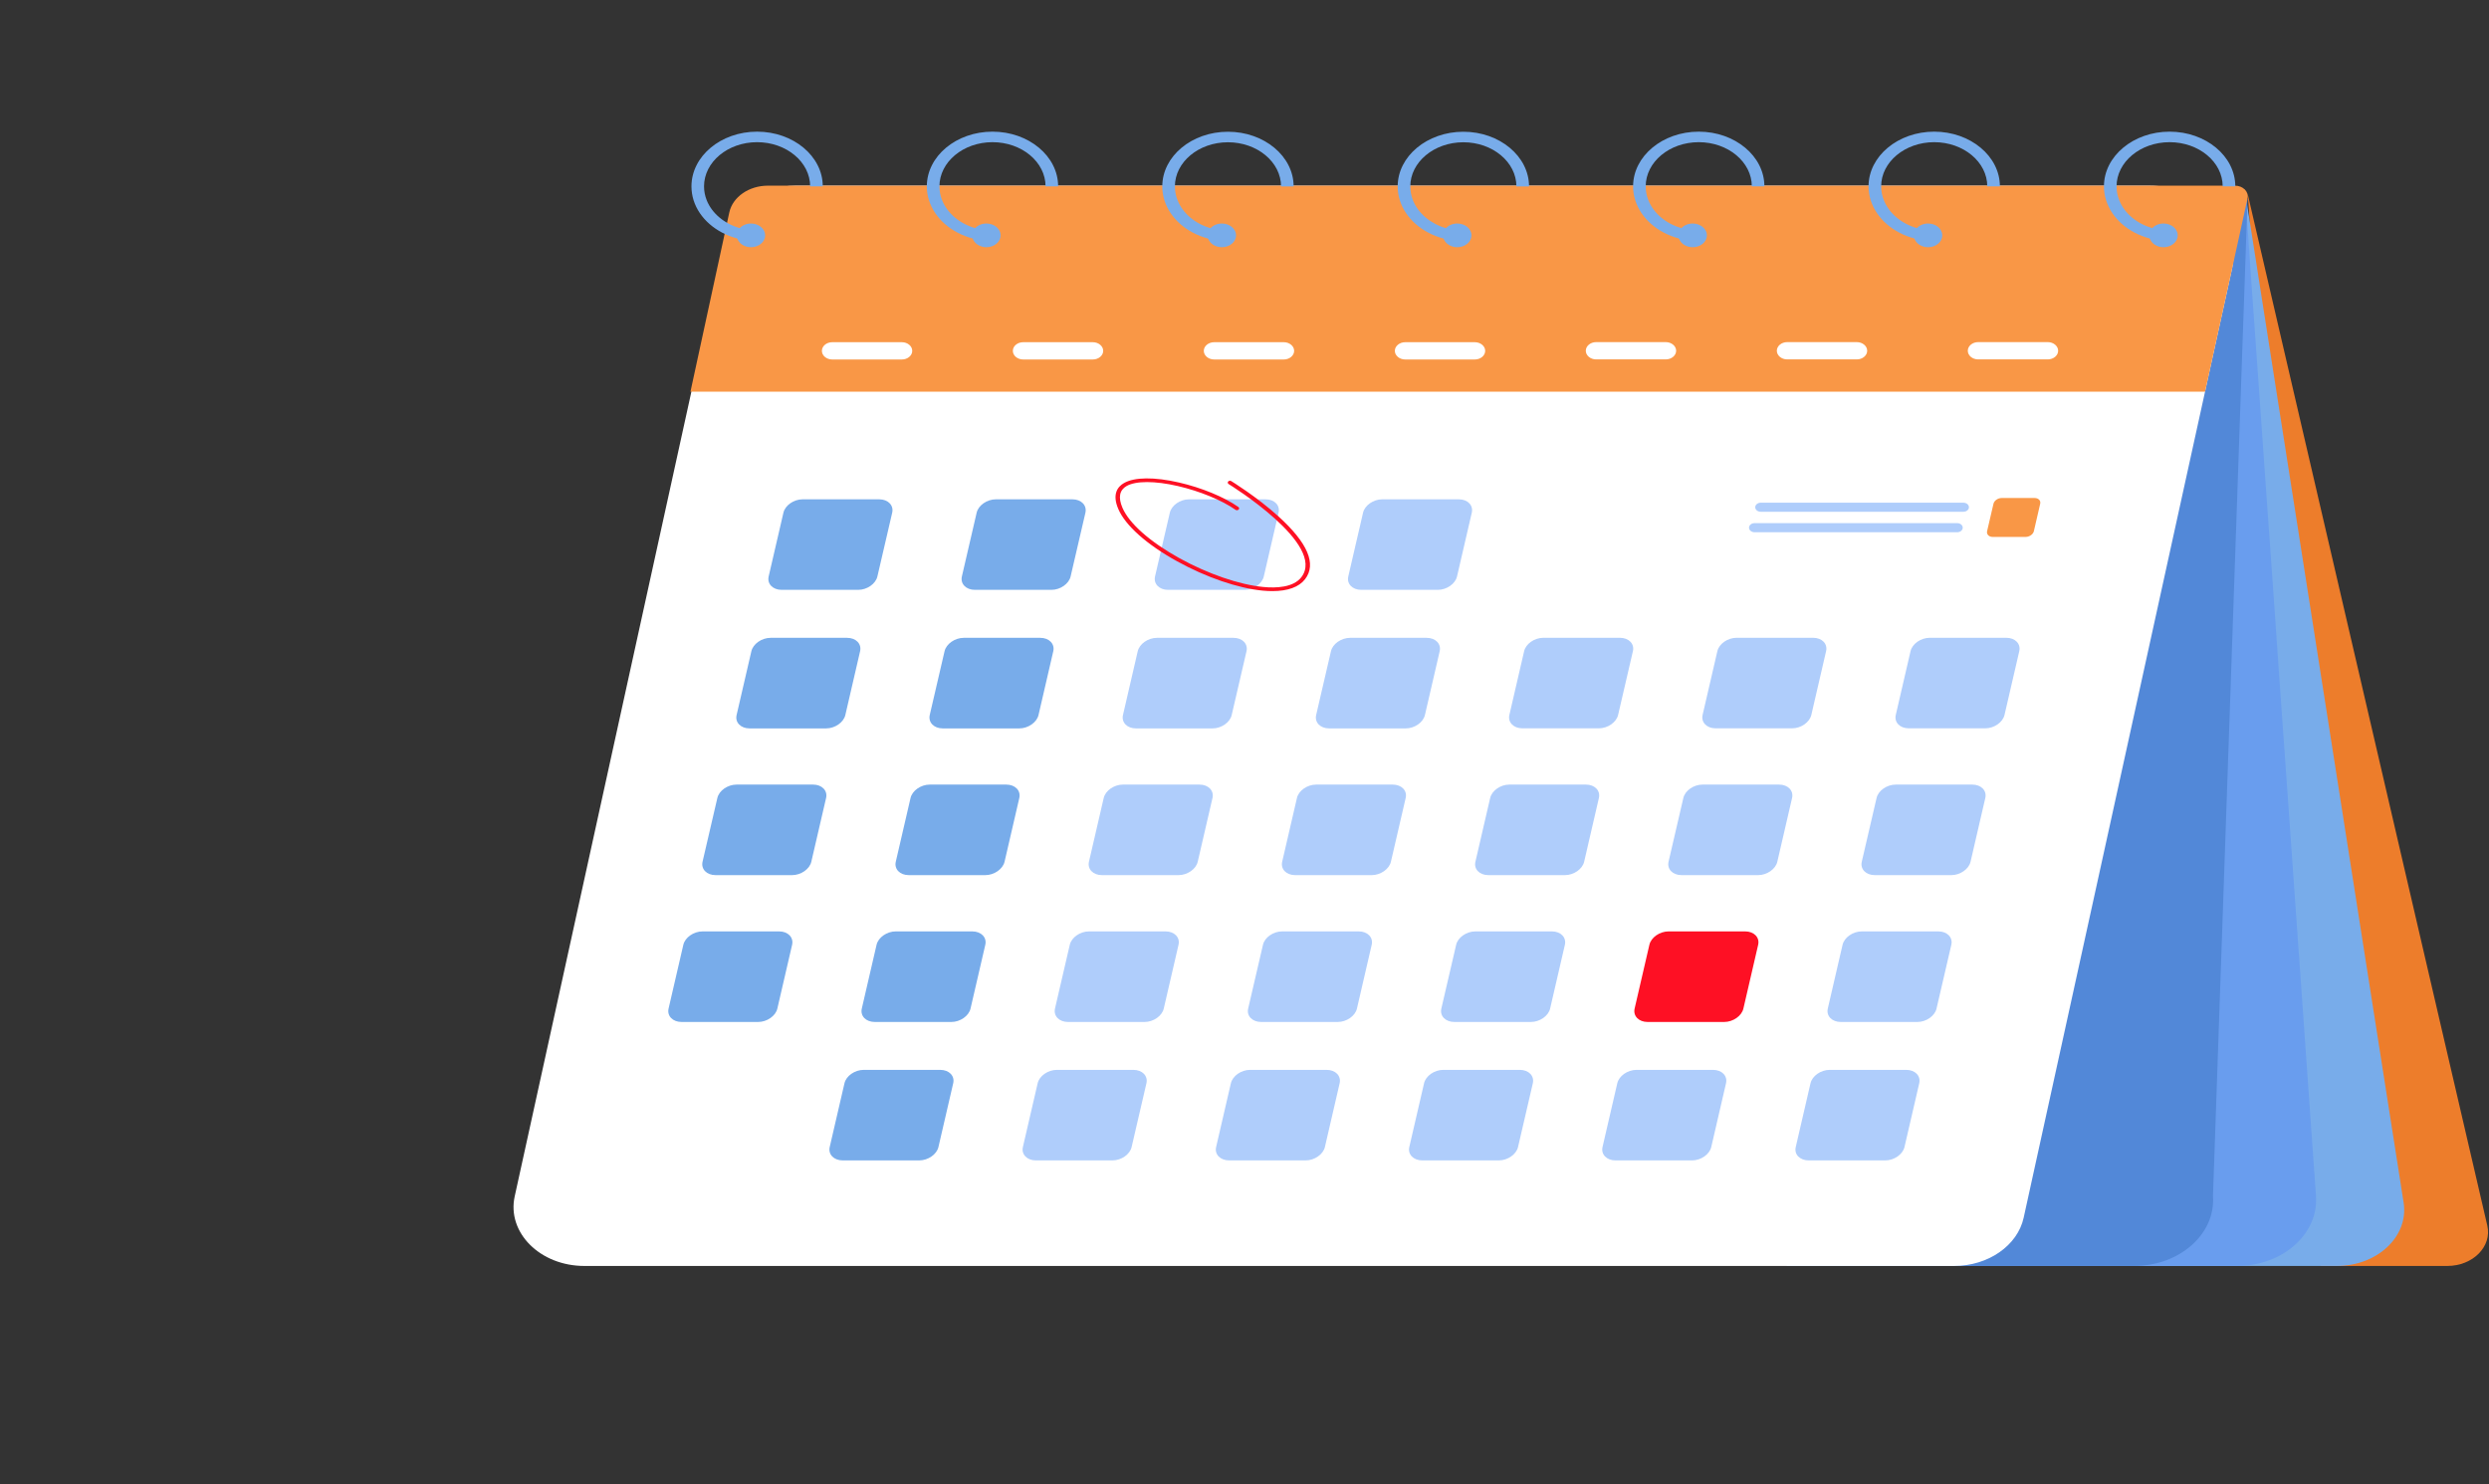 <svg width="57" height="34" viewBox="0 0 57 34" fill="none" xmlns="http://www.w3.org/2000/svg">
<rect x="0" y="0" width="57" height="34" fill="#333333" stroke="none"/>
<g id="9174355_6274 1">
<g id="g10">
<g id="g12">
<path id="path30" d="M54.913 24.971C54.913 24.971 53.348 25.138 52.454 26.322L52.645 26.43C52.645 26.43 53.844 25.334 54.814 25.139C55.784 24.943 54.913 24.971 54.913 24.971Z" fill="#82B378"/>
<path id="path36" d="M54.224 21.732C54.224 21.732 52.641 23.734 53.544 26.172L53.951 26.081C53.951 26.081 53.556 23.396 54.384 22.046C55.212 20.695 54.224 21.732 54.224 21.732Z" fill="#82B378"/>
<path id="path38" d="M51.475 4.449L56.961 28.074C57.073 28.554 56.631 29 56.043 29H53.15L51.475 4.449Z" fill="#ED7D2B"/>
<g id="g48">
<path id="path50" d="M15.833 13.248C15.833 13.248 17.03 14.588 16.52 16.313L16.232 16.263C16.232 16.263 16.378 14.383 15.738 13.472C15.097 12.56 15.833 13.248 15.833 13.248Z" fill="#C7DCFB"/>
</g>
<g id="g60">
<path id="path62" d="M21.563 8.367C21.563 8.367 22.318 10.49 20.736 12.444L20.406 12.273C20.406 12.273 21.619 9.987 21.321 8.608C21.023 7.23 21.563 8.367 21.563 8.367Z" fill="#DFEBFD"/>
</g>
<path id="path64" d="M51.409 4.354L55.045 27.549C55.166 28.318 54.447 29 53.516 29H48.182L51.189 4.27L51.409 4.354Z" fill="#78ACEA"/>
<path id="path66" d="M51.41 4.354L53.038 27.401C53.099 28.269 52.271 29 51.228 29H43.273L51.41 4.354Z" fill="#699DEE"/>
<path id="path68" d="M51.471 4.542L50.679 27.401C50.741 28.269 49.913 29 48.869 29H40.914L51.471 4.542Z" fill="#5288D8"/>
<g id="g70">
<path id="path72" d="M13.382 29H44.749C45.532 29 46.204 28.534 46.344 27.892L51.117 6.149C51.334 5.162 50.424 4.253 49.219 4.253H18.222C17.439 4.253 16.767 4.719 16.626 5.361L11.787 27.406C11.605 28.236 12.37 29 13.382 29Z" fill="white"/>
</g>
<g id="g74">
<path id="path76" d="M50.497 8.973H15.812L16.701 4.868C16.778 4.512 17.151 4.253 17.585 4.253H51.181C51.365 4.253 51.504 4.391 51.471 4.542L50.497 8.973Z" fill="#F99746"/>
</g>
<path id="path78" d="M49.685 3.016C50.515 3.016 51.19 3.578 51.19 4.269H50.901C50.901 3.711 50.356 3.257 49.685 3.257C49.016 3.257 48.471 3.711 48.471 4.269C48.471 4.381 48.492 4.489 48.533 4.589C48.652 4.887 48.933 5.123 49.288 5.225C49.392 5.255 49.502 5.274 49.617 5.279V5.52C49.483 5.515 49.354 5.496 49.232 5.463C48.744 5.335 48.363 5.004 48.232 4.589C48.199 4.487 48.182 4.38 48.182 4.269C48.182 3.578 48.856 3.016 49.685 3.016Z" fill="#78ACEA"/>
<path id="path80" d="M49.221 5.391C49.221 5.416 49.225 5.441 49.233 5.464C49.271 5.579 49.397 5.663 49.546 5.663C49.726 5.663 49.872 5.541 49.872 5.391C49.872 5.242 49.726 5.12 49.546 5.12C49.441 5.12 49.348 5.162 49.288 5.226C49.246 5.272 49.221 5.329 49.221 5.391Z" fill="#78ACEA"/>
<path id="path82" d="M44.295 3.016C45.124 3.016 45.799 3.578 45.799 4.269H45.51C45.51 3.711 44.965 3.257 44.295 3.257C43.625 3.257 43.08 3.711 43.08 4.269C43.08 4.381 43.102 4.489 43.143 4.589C43.262 4.887 43.543 5.123 43.898 5.225C44.002 5.255 44.112 5.274 44.226 5.279V5.52C44.093 5.515 43.964 5.496 43.842 5.463C43.354 5.335 42.973 5.004 42.841 4.589C42.809 4.487 42.791 4.38 42.791 4.269C42.791 3.578 43.466 3.016 44.295 3.016Z" fill="#78ACEA"/>
<path id="path84" d="M43.83 5.391C43.83 5.416 43.834 5.441 43.841 5.464C43.879 5.579 44.005 5.663 44.155 5.663C44.335 5.663 44.48 5.541 44.48 5.391C44.48 5.242 44.335 5.12 44.155 5.12C44.05 5.12 43.956 5.162 43.897 5.226C43.855 5.272 43.83 5.329 43.83 5.391Z" fill="#78ACEA"/>
<path id="path86" d="M38.903 3.016C39.732 3.016 40.406 3.578 40.406 4.269H40.118C40.118 3.711 39.573 3.257 38.903 3.257C38.233 3.257 37.688 3.711 37.688 4.269C37.688 4.381 37.709 4.489 37.75 4.589C37.87 4.887 38.15 5.123 38.505 5.225C38.609 5.255 38.719 5.274 38.834 5.279V5.52C38.7 5.515 38.572 5.496 38.45 5.463C37.961 5.334 37.581 5.004 37.449 4.589C37.416 4.487 37.399 4.38 37.399 4.269C37.399 3.578 38.074 3.016 38.903 3.016Z" fill="#78ACEA"/>
<path id="path88" d="M38.439 5.391C38.439 5.416 38.443 5.441 38.45 5.464C38.488 5.579 38.614 5.663 38.764 5.663C38.944 5.663 39.09 5.541 39.09 5.391C39.09 5.242 38.944 5.12 38.764 5.12C38.659 5.12 38.566 5.162 38.506 5.226C38.464 5.272 38.439 5.329 38.439 5.391Z" fill="#78ACEA"/>
<g id="g90">
<path id="path92" d="M33.512 3.018C34.341 3.018 35.016 3.58 35.016 4.271H34.727C34.727 3.713 34.182 3.259 33.512 3.259C32.842 3.259 32.297 3.713 32.297 4.271C32.297 4.383 32.319 4.49 32.359 4.591C32.479 4.888 32.759 5.125 33.115 5.227C33.218 5.257 33.329 5.276 33.443 5.281V5.522C33.31 5.517 33.181 5.498 33.059 5.465C32.57 5.336 32.19 5.006 32.058 4.591C32.026 4.489 32.008 4.381 32.008 4.271C32.008 3.58 32.683 3.018 33.512 3.018Z" fill="#78ACEA"/>
</g>
<path id="path94" d="M33.047 5.391C33.047 5.416 33.051 5.441 33.059 5.464C33.097 5.579 33.223 5.663 33.373 5.663C33.553 5.663 33.698 5.541 33.698 5.391C33.698 5.242 33.553 5.12 33.373 5.12C33.268 5.12 33.174 5.162 33.115 5.226C33.072 5.272 33.047 5.329 33.047 5.391Z" fill="#78ACEA"/>
<g id="g96">
<path id="path98" d="M28.121 3.018C28.95 3.018 29.625 3.58 29.625 4.271H29.337C29.337 3.713 28.791 3.259 28.121 3.259C27.451 3.259 26.906 3.713 26.906 4.271C26.906 4.383 26.928 4.491 26.969 4.591C27.088 4.888 27.369 5.125 27.724 5.227C27.828 5.257 27.938 5.276 28.052 5.281V5.522C27.919 5.517 27.79 5.498 27.668 5.465C27.18 5.337 26.799 5.006 26.667 4.591C26.635 4.489 26.617 4.381 26.617 4.271C26.617 3.58 27.292 3.018 28.121 3.018Z" fill="#78ACEA"/>
</g>
<g id="g100">
<path id="path102" d="M27.655 5.391C27.655 5.416 27.66 5.441 27.667 5.464C27.705 5.578 27.831 5.663 27.981 5.663C28.161 5.663 28.307 5.541 28.307 5.391C28.307 5.241 28.161 5.12 27.981 5.12C27.876 5.12 27.782 5.162 27.723 5.226C27.68 5.272 27.655 5.329 27.655 5.391Z" fill="#78ACEA"/>
</g>
<g id="g104">
<path id="path106" d="M22.729 3.016C23.558 3.016 24.232 3.578 24.232 4.269H23.944C23.944 3.711 23.399 3.257 22.729 3.257C22.059 3.257 21.514 3.711 21.514 4.269C21.514 4.381 21.536 4.489 21.576 4.589C21.696 4.887 21.977 5.123 22.331 5.225C22.435 5.255 22.545 5.274 22.66 5.279V5.52C22.526 5.515 22.398 5.496 22.276 5.463C21.788 5.335 21.407 5.004 21.275 4.589C21.242 4.487 21.225 4.379 21.225 4.269C21.225 3.578 21.899 3.016 22.729 3.016Z" fill="#78ACEA"/>
</g>
<g id="g108">
<path id="path110" d="M22.264 5.391C22.264 5.416 22.268 5.441 22.276 5.464C22.314 5.578 22.44 5.663 22.59 5.663C22.769 5.663 22.915 5.541 22.915 5.391C22.915 5.242 22.769 5.12 22.59 5.12C22.485 5.12 22.392 5.162 22.332 5.226C22.289 5.272 22.264 5.329 22.264 5.391Z" fill="#78ACEA"/>
</g>
<g id="g112">
<path id="path114" d="M17.338 3.016C18.167 3.016 18.842 3.578 18.842 4.269H18.553C18.553 3.711 18.008 3.257 17.338 3.257C16.668 3.257 16.123 3.711 16.123 4.269C16.123 4.381 16.145 4.489 16.185 4.589C16.305 4.887 16.585 5.123 16.941 5.225C17.045 5.255 17.154 5.274 17.269 5.279V5.52C17.136 5.515 17.007 5.496 16.885 5.463C16.397 5.335 16.016 5.004 15.884 4.589C15.852 4.487 15.835 4.379 15.835 4.269C15.835 3.578 16.509 3.016 17.338 3.016Z" fill="#78ACEA"/>
</g>
<g id="g116">
<path id="path118" d="M16.872 5.391C16.872 5.416 16.876 5.441 16.884 5.464C16.922 5.578 17.048 5.663 17.198 5.663C17.378 5.663 17.523 5.541 17.523 5.391C17.523 5.242 17.378 5.12 17.198 5.12C17.093 5.12 17 5.162 16.94 5.226C16.897 5.272 16.872 5.329 16.872 5.391Z" fill="#78ACEA"/>
</g>
<g id="g120">
<path id="path122" d="M30.439 16.686H32.192C32.395 16.686 32.593 16.548 32.632 16.379L32.97 14.918C33.009 14.75 32.875 14.611 32.672 14.611H30.919C30.716 14.611 30.518 14.75 30.48 14.918L30.141 16.379C30.102 16.548 30.236 16.686 30.439 16.686Z" fill="#AFCDFB"/>
</g>
<g id="g124">
<path id="path126" d="M26.015 16.686H27.768C27.971 16.686 28.169 16.548 28.207 16.379L28.546 14.918C28.585 14.75 28.451 14.611 28.248 14.611H26.495C26.292 14.611 26.095 14.75 26.055 14.918L25.717 16.379C25.678 16.548 25.812 16.686 26.015 16.686Z" fill="#AFCDFB"/>
</g>
<g id="g128">
<path id="path130" d="M21.59 16.686H23.343C23.546 16.686 23.744 16.548 23.783 16.379L24.121 14.918C24.16 14.75 24.026 14.611 23.824 14.611H22.07C21.868 14.611 21.67 14.75 21.631 14.918L21.292 16.379C21.254 16.548 21.387 16.686 21.59 16.686Z" fill="#78ACEA"/>
</g>
<path id="path132" d="M43.712 16.684H45.465C45.668 16.684 45.866 16.546 45.905 16.377L46.243 14.916C46.282 14.748 46.148 14.61 45.946 14.61H44.193C43.99 14.61 43.792 14.748 43.753 14.916L43.415 16.377C43.375 16.546 43.509 16.684 43.712 16.684Z" fill="#AFCDFB"/>
<path id="path134" d="M45.634 12.3H46.388C46.475 12.3 46.56 12.24 46.577 12.168L46.722 11.54C46.739 11.467 46.681 11.408 46.594 11.408H45.841C45.754 11.408 45.669 11.467 45.652 11.54L45.506 12.168C45.49 12.24 45.547 12.3 45.634 12.3Z" fill="#F99746"/>
<path id="path136" d="M39.288 16.684H41.042C41.244 16.684 41.442 16.546 41.481 16.377L41.819 14.916C41.858 14.748 41.725 14.61 41.522 14.61H39.769C39.566 14.61 39.368 14.748 39.329 14.916L38.991 16.377C38.952 16.546 39.086 16.684 39.288 16.684Z" fill="#AFCDFB"/>
<path id="path138" d="M34.863 16.684H36.617C36.819 16.684 37.017 16.546 37.056 16.377L37.395 14.916C37.434 14.748 37.3 14.61 37.097 14.61H35.344C35.141 14.61 34.943 14.748 34.904 14.916L34.566 16.377C34.527 16.546 34.661 16.684 34.863 16.684Z" fill="#AFCDFB"/>
<g id="g140">
<path id="path142" d="M17.166 16.686H18.919C19.122 16.686 19.32 16.548 19.359 16.379L19.697 14.918C19.736 14.75 19.603 14.611 19.4 14.611H17.647C17.444 14.611 17.246 14.75 17.207 14.918L16.869 16.379C16.829 16.548 16.963 16.686 17.166 16.686Z" fill="#78ACEA"/>
</g>
<g id="g144">
<path id="path146" d="M31.174 13.512H32.927C33.13 13.512 33.328 13.374 33.367 13.205L33.705 11.745C33.744 11.576 33.611 11.438 33.408 11.438H31.654C31.452 11.438 31.254 11.576 31.215 11.745L30.877 13.205C30.837 13.374 30.971 13.512 31.174 13.512Z" fill="#AFCDFB"/>
</g>
<g id="g148">
<path id="path150" d="M26.749 13.512H28.503C28.705 13.512 28.903 13.374 28.942 13.205L29.28 11.745C29.319 11.576 29.186 11.438 28.983 11.438H27.23C27.026 11.438 26.829 11.576 26.79 11.745L26.451 13.205C26.413 13.374 26.547 13.512 26.749 13.512Z" fill="#AFCDFB"/>
</g>
<g id="g152">
<path id="path154" d="M22.325 13.512H24.079C24.282 13.512 24.479 13.374 24.518 13.205L24.857 11.745C24.895 11.576 24.762 11.438 24.559 11.438H22.806C22.603 11.438 22.405 11.576 22.366 11.745L22.028 13.205C21.989 13.374 22.123 13.512 22.325 13.512Z" fill="#78ACEA"/>
</g>
<g id="g156">
<path id="path158" d="M17.9 13.512H19.654C19.857 13.512 20.054 13.374 20.093 13.205L20.432 11.745C20.471 11.576 20.337 11.438 20.134 11.438H18.381C18.178 11.438 17.98 11.576 17.941 11.745L17.603 13.205C17.564 13.374 17.697 13.512 17.9 13.512Z" fill="#78ACEA"/>
</g>
<g id="g160">
<path id="path162" d="M29.66 20.047H31.414C31.616 20.047 31.814 19.909 31.853 19.74L32.191 18.28C32.231 18.111 32.097 17.973 31.894 17.973H30.141C29.938 17.973 29.74 18.111 29.701 18.28L29.363 19.74C29.324 19.909 29.457 20.047 29.66 20.047Z" fill="#AFCDFB"/>
</g>
<g id="g164">
<path id="path166" d="M25.235 20.047H26.989C27.192 20.047 27.39 19.909 27.429 19.74L27.767 18.28C27.806 18.111 27.672 17.973 27.469 17.973H25.716C25.514 17.973 25.315 18.111 25.276 18.28L24.938 19.74C24.899 19.909 25.033 20.047 25.235 20.047Z" fill="#AFCDFB"/>
</g>
<g id="g168">
<path id="path170" d="M20.812 20.047H22.565C22.767 20.047 22.965 19.909 23.005 19.741L23.343 18.28C23.382 18.111 23.248 17.973 23.045 17.973H21.292C21.089 17.973 20.891 18.111 20.852 18.28L20.514 19.741C20.475 19.909 20.609 20.047 20.812 20.047Z" fill="#78ACEA"/>
</g>
<path id="path172" d="M42.934 20.047H44.687C44.89 20.047 45.087 19.909 45.127 19.741L45.465 18.28C45.504 18.111 45.37 17.973 45.167 17.973H43.414C43.211 17.973 43.014 18.111 42.975 18.28L42.636 19.741C42.597 19.909 42.731 20.047 42.934 20.047Z" fill="#AFCDFB"/>
<path id="path174" d="M38.509 20.047H40.262C40.465 20.047 40.663 19.909 40.702 19.74L41.04 18.28C41.079 18.111 40.945 17.973 40.742 17.973H38.989C38.786 17.973 38.589 18.111 38.55 18.28L38.211 19.74C38.172 19.909 38.306 20.047 38.509 20.047Z" fill="#AFCDFB"/>
<path id="path176" d="M34.085 20.047H35.838C36.041 20.047 36.239 19.909 36.278 19.741L36.616 18.28C36.655 18.111 36.521 17.973 36.319 17.973H34.565C34.363 17.973 34.165 18.111 34.126 18.28L33.788 19.741C33.748 19.909 33.882 20.047 34.085 20.047Z" fill="#AFCDFB"/>
<g id="g178">
<path id="path180" d="M16.387 20.047H18.14C18.343 20.047 18.541 19.909 18.58 19.74L18.918 18.28C18.957 18.111 18.823 17.973 18.621 17.973H16.867C16.665 17.973 16.466 18.111 16.428 18.28L16.089 19.74C16.05 19.909 16.184 20.047 16.387 20.047Z" fill="#78ACEA"/>
</g>
<g id="g182">
<path id="path184" d="M28.882 23.411H30.635C30.838 23.411 31.036 23.273 31.075 23.104L31.413 21.643C31.452 21.474 31.319 21.336 31.116 21.336H29.362C29.159 21.336 28.962 21.474 28.923 21.643L28.584 23.104C28.545 23.273 28.679 23.411 28.882 23.411Z" fill="#AFCDFB"/>
</g>
<g id="g186">
<path id="path188" d="M24.458 23.411H26.212C26.414 23.411 26.612 23.273 26.651 23.104L26.989 21.643C27.028 21.474 26.895 21.336 26.692 21.336H24.939C24.736 21.336 24.538 21.474 24.499 21.643L24.16 23.104C24.122 23.273 24.256 23.411 24.458 23.411Z" fill="#AFCDFB"/>
</g>
<g id="g190">
<path id="path192" d="M20.033 23.411H21.787C21.989 23.411 22.187 23.273 22.226 23.104L22.564 21.643C22.604 21.474 22.469 21.336 22.267 21.336H20.513C20.311 21.336 20.113 21.474 20.074 21.643L19.736 23.104C19.697 23.273 19.83 23.411 20.033 23.411Z" fill="#78ACEA"/>
</g>
<path id="path194" d="M42.155 23.411H43.909C44.112 23.411 44.309 23.273 44.348 23.104L44.687 21.643C44.726 21.474 44.592 21.336 44.389 21.336H42.636C42.433 21.336 42.236 21.474 42.196 21.643L41.858 23.104C41.819 23.273 41.953 23.411 42.155 23.411Z" fill="#AFCDFB"/>
<path id="path196" d="M37.731 23.411H39.485C39.688 23.411 39.886 23.273 39.925 23.104L40.263 21.643C40.302 21.474 40.168 21.336 39.965 21.336H38.212C38.009 21.336 37.811 21.474 37.772 21.643L37.434 23.104C37.395 23.273 37.529 23.411 37.731 23.411Z" fill="#FE1024"/>
<path id="path198" d="M33.306 23.411H35.059C35.262 23.411 35.46 23.273 35.499 23.104L35.837 21.643C35.876 21.474 35.742 21.336 35.54 21.336H33.786C33.584 21.336 33.386 21.474 33.347 21.643L33.008 23.104C32.969 23.273 33.103 23.411 33.306 23.411Z" fill="#AFCDFB"/>
<g id="g200">
<path id="path202" d="M15.609 23.411H17.362C17.565 23.411 17.763 23.273 17.802 23.104L18.14 21.643C18.179 21.474 18.045 21.336 17.843 21.336H16.089C15.887 21.336 15.688 21.474 15.649 21.643L15.311 23.104C15.272 23.273 15.406 23.411 15.609 23.411Z" fill="#78ACEA"/>
</g>
<g id="g204">
<path id="path206" d="M28.148 26.582H29.901C30.104 26.582 30.302 26.444 30.341 26.276L30.679 24.815C30.718 24.646 30.584 24.508 30.381 24.508H28.628C28.425 24.508 28.228 24.646 28.188 24.815L27.85 26.276C27.811 26.444 27.945 26.582 28.148 26.582Z" fill="#AFCDFB"/>
</g>
<g id="g208">
<path id="path210" d="M23.722 26.582H25.476C25.679 26.582 25.877 26.444 25.915 26.276L26.254 24.815C26.293 24.646 26.159 24.508 25.956 24.508H24.203C24 24.508 23.802 24.646 23.763 24.815L23.425 26.276C23.386 26.444 23.52 26.582 23.722 26.582Z" fill="#AFCDFB"/>
</g>
<g id="g212">
<path id="path214" d="M19.298 26.582H21.051C21.254 26.582 21.452 26.444 21.491 26.276L21.829 24.815C21.869 24.646 21.735 24.508 21.532 24.508H19.779C19.576 24.508 19.378 24.646 19.339 24.815L19.001 26.276C18.962 26.444 19.096 26.582 19.298 26.582Z" fill="#78ACEA"/>
</g>
<path id="path216" d="M41.421 26.582H43.174C43.377 26.582 43.575 26.444 43.614 26.276L43.952 24.815C43.991 24.646 43.858 24.508 43.655 24.508H41.901C41.699 24.508 41.501 24.646 41.462 24.815L41.124 26.276C41.084 26.444 41.218 26.582 41.421 26.582Z" fill="#AFCDFB"/>
<path id="path218" d="M36.996 26.582H38.75C38.952 26.582 39.15 26.444 39.189 26.276L39.527 24.815C39.566 24.646 39.433 24.508 39.23 24.508H37.477C37.274 24.508 37.076 24.646 37.037 24.815L36.699 26.276C36.66 26.444 36.794 26.582 36.996 26.582Z" fill="#AFCDFB"/>
<g id="g220">
<path id="path222" d="M32.571 26.582H34.325C34.527 26.582 34.725 26.444 34.764 26.276L35.103 24.815C35.142 24.646 35.008 24.508 34.805 24.508H33.051C32.849 24.508 32.651 24.646 32.612 24.815L32.274 26.276C32.235 26.444 32.369 26.582 32.571 26.582Z" fill="#AFCDFB"/>
</g>
<path id="path224" d="M40.32 11.723H44.965C45.034 11.723 45.09 11.677 45.09 11.62C45.09 11.563 45.034 11.516 44.965 11.516H40.32C40.252 11.516 40.196 11.563 40.196 11.62C40.196 11.677 40.252 11.723 40.32 11.723Z" fill="#AFCDFB"/>
<path id="path226" d="M40.178 12.192H44.824C44.892 12.192 44.948 12.145 44.948 12.088C44.948 12.031 44.892 11.984 44.824 11.984H40.178C40.11 11.984 40.054 12.031 40.054 12.088C40.054 12.145 40.11 12.192 40.178 12.192Z" fill="#AFCDFB"/>
<path id="path228" d="M45.301 8.233H46.895C47.026 8.233 47.133 8.144 47.133 8.035C47.133 7.926 47.026 7.837 46.895 7.837H45.301C45.171 7.837 45.064 7.926 45.064 8.035C45.064 8.144 45.171 8.233 45.301 8.233Z" fill="white"/>
<path id="path230" d="M40.928 8.233H42.522C42.653 8.233 42.76 8.144 42.76 8.035C42.76 7.926 42.653 7.837 42.522 7.837H40.928C40.798 7.837 40.691 7.926 40.691 8.035C40.691 8.144 40.798 8.233 40.928 8.233Z" fill="white"/>
<path id="path232" d="M36.553 8.233H38.147C38.278 8.233 38.385 8.144 38.385 8.035C38.385 7.926 38.278 7.837 38.147 7.837H36.553C36.423 7.837 36.316 7.926 36.316 8.035C36.316 8.144 36.423 8.233 36.553 8.233Z" fill="white"/>
<g id="g234">
<path id="path236" d="M32.181 8.235H33.774C33.905 8.235 34.012 8.146 34.012 8.037C34.012 7.928 33.905 7.839 33.774 7.839H32.181C32.05 7.839 31.943 7.928 31.943 8.037C31.943 8.146 32.05 8.235 32.181 8.235Z" fill="white"/>
</g>
<g id="g238">
<path id="path240" d="M27.806 8.235H29.4C29.53 8.235 29.637 8.146 29.637 8.037C29.637 7.928 29.53 7.839 29.4 7.839H27.806C27.675 7.839 27.568 7.928 27.568 8.037C27.568 8.146 27.675 8.235 27.806 8.235Z" fill="white"/>
</g>
<g id="g242">
<path id="path244" d="M23.432 8.235H25.026C25.157 8.235 25.264 8.146 25.264 8.037C25.264 7.928 25.157 7.839 25.026 7.839H23.432C23.301 7.839 23.195 7.928 23.195 8.037C23.195 8.146 23.301 8.235 23.432 8.235Z" fill="white"/>
</g>
<g id="g246">
<path id="path248" d="M19.059 8.235H20.653C20.784 8.235 20.891 8.146 20.891 8.037C20.891 7.928 20.784 7.839 20.653 7.839H19.059C18.928 7.839 18.822 7.928 18.822 8.037C18.822 8.146 18.928 8.235 19.059 8.235Z" fill="white"/>
</g>
<g id="g250">
<path id="path252" d="M29.14 13.541C29.491 13.541 29.748 13.448 29.887 13.268C30.155 12.921 29.949 12.436 29.273 11.825C28.779 11.378 28.203 11.025 28.197 11.021C28.175 11.007 28.143 11.011 28.126 11.03C28.11 11.049 28.115 11.075 28.137 11.089C28.16 11.103 30.381 12.473 29.802 13.222C29.619 13.459 29.226 13.475 28.929 13.446C28.378 13.393 27.661 13.146 27.009 12.786C26.335 12.412 25.859 11.992 25.705 11.632C25.604 11.396 25.636 11.228 25.799 11.134C26.009 11.013 26.448 11.013 26.973 11.134C27.476 11.25 27.982 11.459 28.294 11.678C28.315 11.694 28.347 11.691 28.365 11.673C28.384 11.656 28.381 11.629 28.36 11.614C28.037 11.386 27.516 11.171 27 11.053C26.438 10.923 25.979 10.928 25.741 11.065C25.599 11.146 25.462 11.315 25.61 11.66C25.771 12.037 26.26 12.473 26.953 12.856C27.617 13.224 28.351 13.476 28.917 13.53C28.995 13.538 29.069 13.541 29.14 13.541Z" fill="#FE1024"/>
</g>
</g>
</g>
</g>
</svg>

